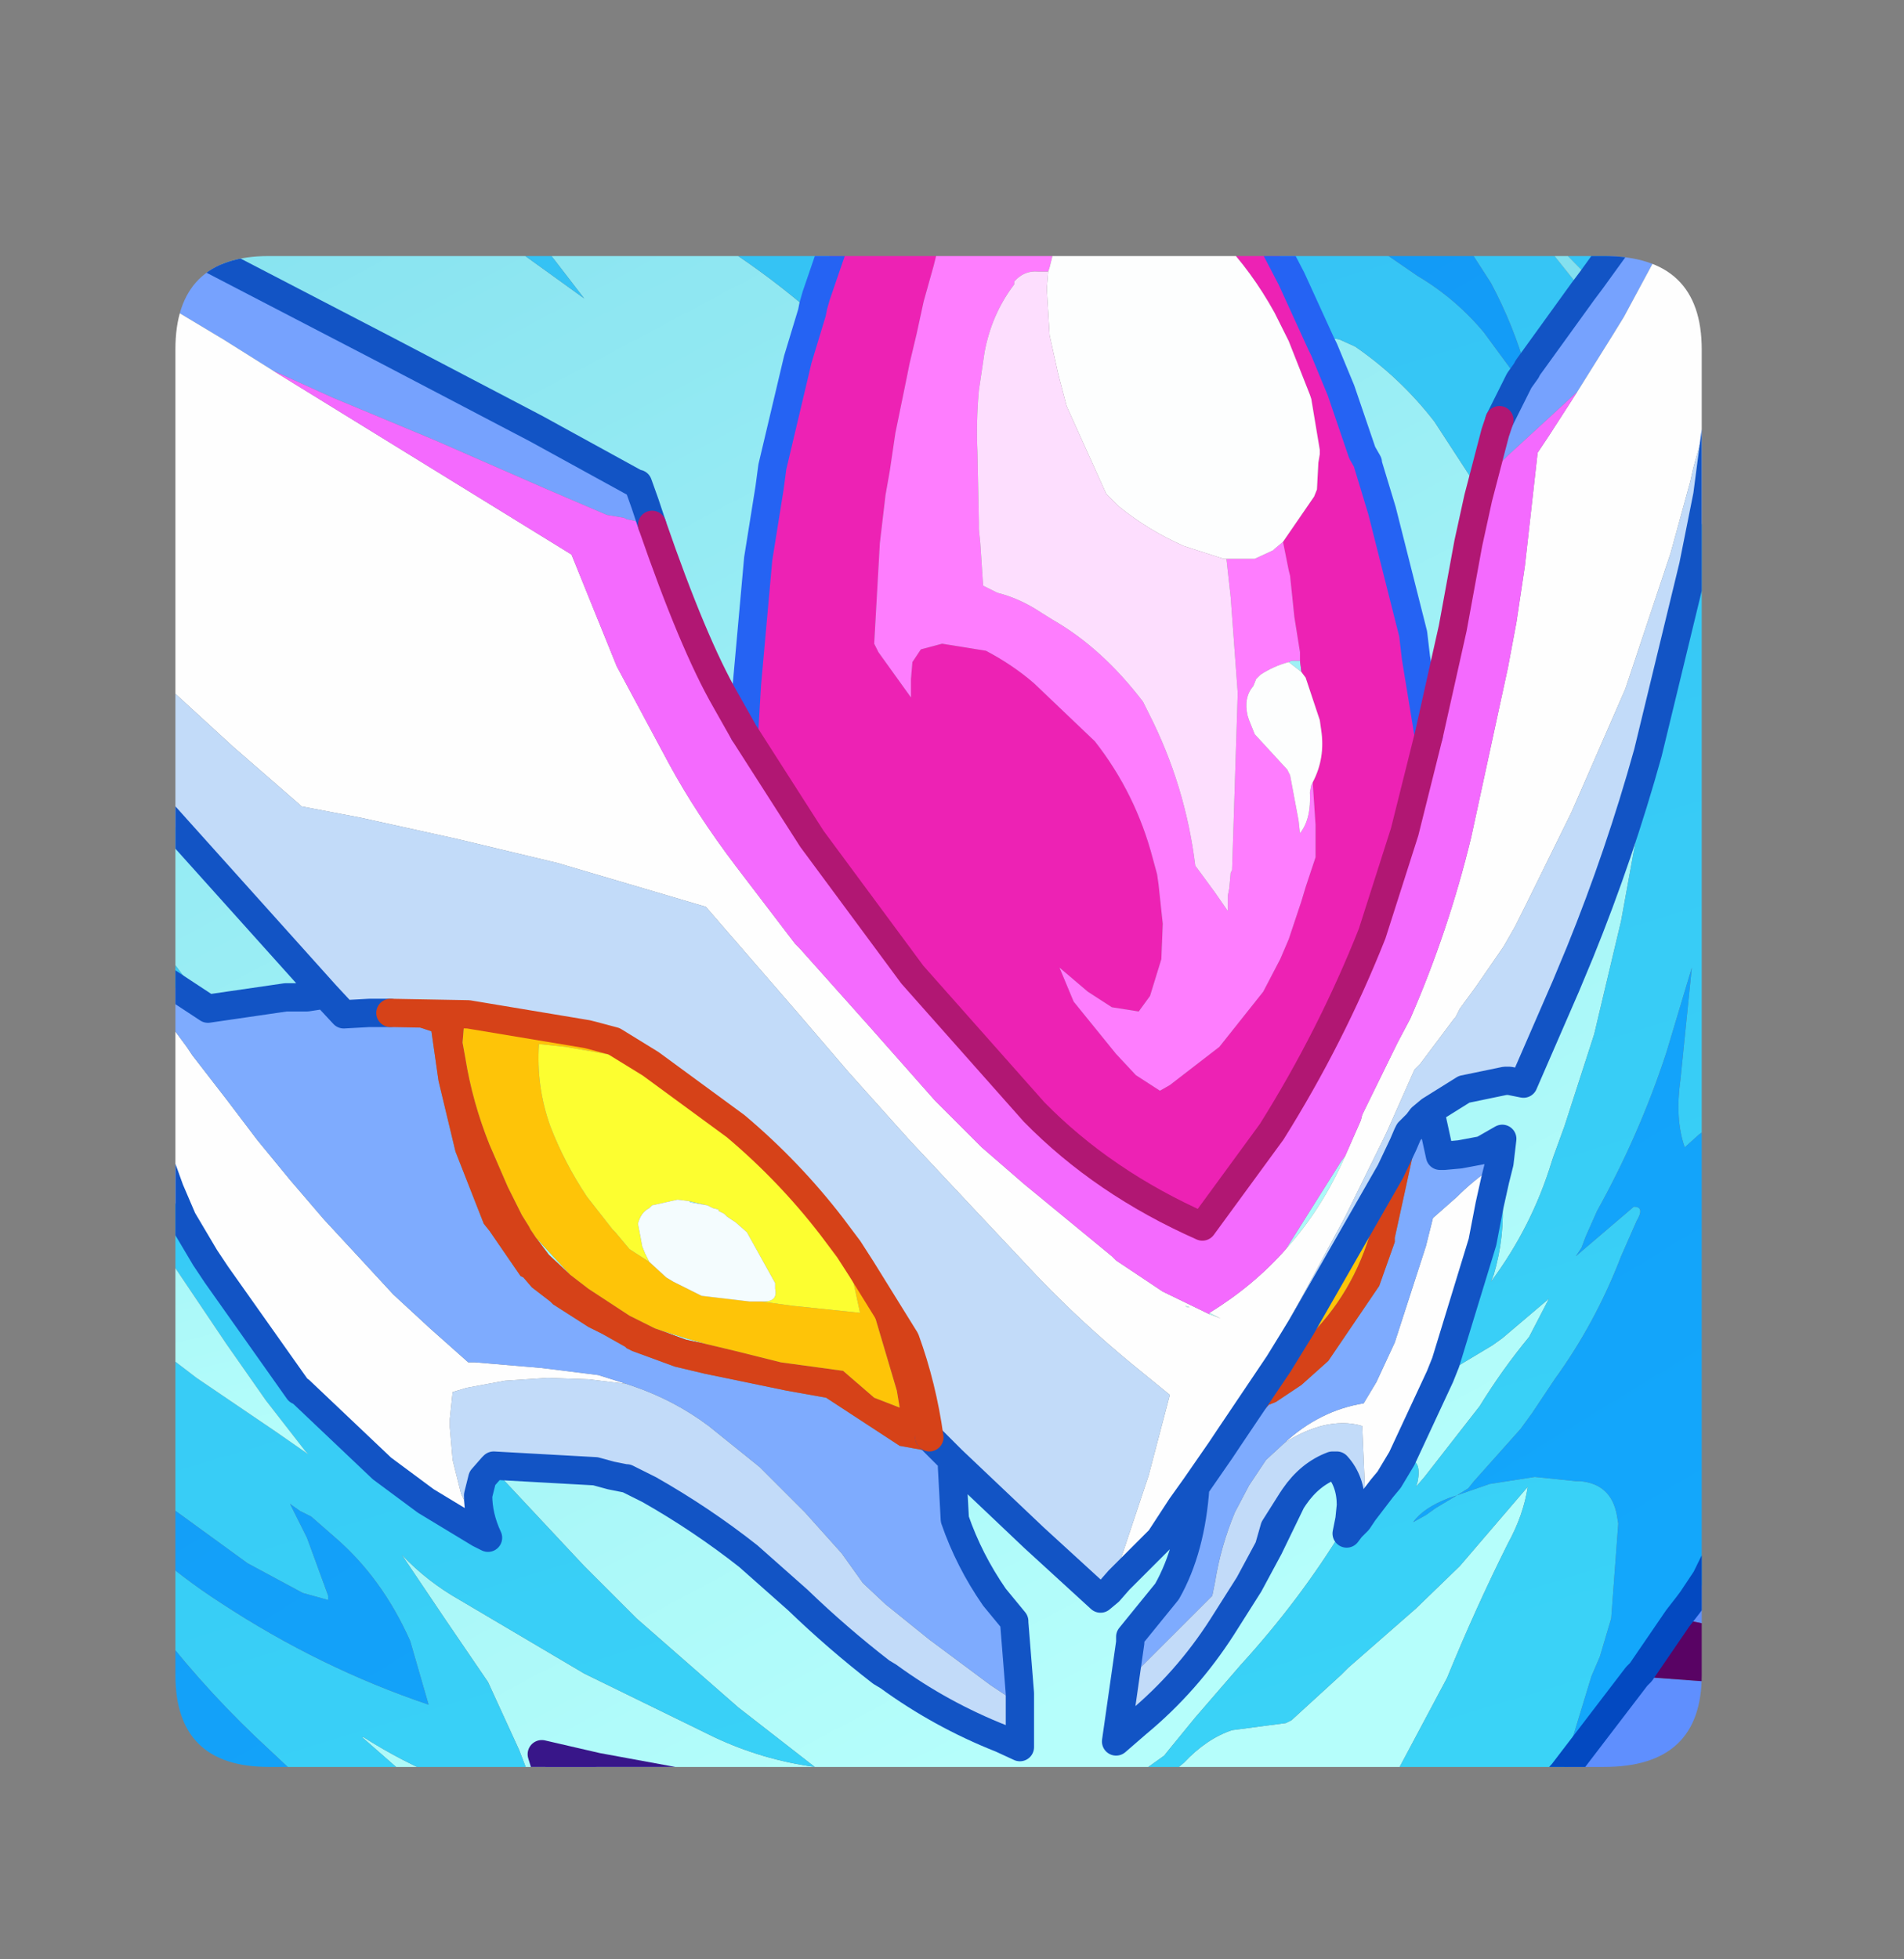 <?xml version="1.0" encoding="UTF-8" standalone="no"?>
<svg xmlns:ffdec="https://www.free-decompiler.com/flash" xmlns:xlink="http://www.w3.org/1999/xlink" ffdec:objectType="frame" height="69.25px" width="67.3px" xmlns="http://www.w3.org/2000/svg">
  <rect width="100%" height="100%" fill="#808080" stroke="none"/>
  <g transform="matrix(1.0, 0.0, 0.0, 1.0, 6.2, 9.05)">
    <clipPath id="clipPath0" transform="matrix(1.0, 0.0, 0.0, 1.0, 0.0, 0.0)">
      <path d="M50.5 0.0 Q53.95 0.0 53.95 3.3 L53.95 50.15 Q53.95 53.4 50.5 53.4 L3.3 53.4 Q0.0 53.4 0.0 50.15 L0.0 3.3 Q0.0 0.0 3.3 0.0 L50.5 0.0" fill="#000000" fill-rule="evenodd" stroke="none"/>
    </clipPath>
    <g clip-path="url(#clipPath0)">
      <use ffdec:characterId="2" height="69.25" transform="matrix(1.0, 0.0, 0.0, 1.0, -6.2, -9.05)" width="67.3" xlink:href="#shape1"/>
    </g>
    <use ffdec:characterId="3" height="53.4" transform="matrix(1.0, 0.0, 0.0, 1.0, 0.0, 0.0)" width="53.95" xlink:href="#shape2"/>
  </g>
  <defs>
    <g id="shape1" transform="matrix(1.0, 0.0, 0.0, 1.0, 6.2, 9.05)">
      <path d="M4.05 -8.55 L4.15 -8.55 4.55 -8.25 4.05 -8.55 M19.55 -8.55 L21.65 -8.55 22.0 -8.3 25.75 -5.65 25.2 -4.6 24.35 -2.85 23.5 -4.05 19.85 -8.25 19.55 -8.55 M17.35 59.7 L16.45 59.7 13.85 58.0 9.25 54.6 8.2 53.75 6.6 52.35 6.65 52.35 Q9.4 54.1 12.45 54.7 L13.1 54.75 12.4 53.45 12.15 52.8 11.05 50.4 9.55 48.2 8.0 45.9 Q8.9 46.85 10.05 47.5 L14.45 50.1 19.05 52.35 Q20.75 53.15 22.6 53.4 L19.9 51.3 16.3 48.15 14.45 46.3 11.55 43.2 11.2 42.8 11.25 42.75 14.85 42.95 15.4 43.1 15.9 43.2 15.95 43.2 16.75 43.6 Q18.6 44.65 20.25 45.95 L22.0 47.5 Q23.4 48.85 24.95 50.05 L25.2 50.2 Q27.05 51.55 29.2 52.4 L29.85 52.7 29.85 51.2 29.85 50.8 29.65 48.3 29.65 48.25 28.95 47.4 Q28.05 46.1 27.55 44.65 L27.45 42.8 27.45 42.55 30.35 45.3 32.7 47.45 33.0 47.2 33.35 46.8 34.0 46.15 34.8 45.35 35.55 44.2 36.05 43.5 Q35.9 45.7 35.05 47.2 L33.75 48.8 33.75 49.0 33.55 50.4 33.25 52.5 34.0 51.85 Q35.75 50.4 37.0 48.45 L37.95 46.95 38.65 45.65 39.45 44.0 38.65 45.65 38.85 44.95 39.45 44.0 39.55 43.85 Q40.1 43.05 40.9 42.75 L41.05 42.75 Q41.55 43.3 41.55 44.15 L41.5 44.65 41.3 44.95 Q39.75 47.5 37.65 49.8 L36.05 51.65 35.15 52.75 34.95 53.0 34.25 53.5 33.4 54.35 35.05 53.75 35.65 53.25 Q36.45 52.4 37.35 52.1 L39.25 51.85 39.45 51.75 41.2 50.15 41.45 49.9 43.85 47.8 45.4 46.3 47.8 43.5 Q47.65 44.5 47.1 45.5 45.95 47.8 44.95 50.25 L42.9 54.1 42.75 54.25 41.7 55.65 41.3 56.0 41.3 55.4 41.3 55.05 41.3 54.9 Q40.0 54.8 39.0 55.8 L37.35 57.45 36.25 57.2 30.3 56.2 26.95 55.6 23.6 55.0 17.35 53.85 14.9 53.4 12.95 52.95 13.15 53.6 13.3 54.05 13.4 54.65 13.5 54.85 16.2 58.35 17.35 59.7 M-5.7 16.65 L-5.7 13.85 5.3 26.1 4.65 26.2 3.9 26.2 1.15 26.6 -2.3 22.0 -3.4 20.45 -5.3 17.35 -5.7 16.65 M-5.7 -4.15 L-5.7 -8.55 0.6 -8.55 Q2.35 -6.9 4.6 -5.75 L6.25 -4.95 7.6 -4.25 Q8.05 -3.9 8.6 -3.85 L8.8 -3.75 9.15 -3.3 9.2 -3.1 9.35 -2.85 9.95 -2.05 11.05 -0.95 14.45 1.5 13.45 0.2 Q12.85 -0.55 12.4 -1.4 11.95 -2.3 11.75 -3.2 L12.3 -3.3 13.7 -3.1 16.15 -2.15 Q19.6 -0.5 22.5 2.0 L22.0 3.65 21.1 7.45 21.0 8.2 20.6 10.7 20.2 15.15 20.1 16.85 19.45 15.7 Q18.3 13.7 16.85 9.5 L16.6 8.75 16.35 8.05 16.3 8.05 12.75 6.1 7.5 3.35 1.05 0.0 -3.95 -2.4 -4.05 -2.55 -5.7 -4.15 M39.35 14.35 L39.45 14.3 39.75 14.3 39.8 14.7 39.35 14.35 M40.5 3.1 Q40.75 2.85 41.15 2.95 L41.7 3.2 Q43.3 4.3 44.5 5.85 L45.9 8.0 46.05 8.55 45.7 10.15 45.15 13.15 44.3 16.95 43.85 14.2 43.75 13.35 42.65 9.0 42.15 7.35 42.15 7.3 41.95 6.95 41.2 4.75 40.6 3.3 40.5 3.1 M41.35 31.8 Q40.55 33.65 39.25 35.1 L41.2 32.0 41.35 31.8 M36.55 37.35 L36.95 37.55 36.55 37.4 36.55 37.35 M49.15 25.8 L49.5 25.25 49.95 24.35 50.75 22.2 51.25 20.5 51.35 20.25 51.4 19.95 51.4 19.8 Q51.7 20.0 51.6 20.55 L51.6 20.75 51.1 23.5 50.85 24.55 50.15 27.5 49.1 30.75 48.7 31.85 48.65 32.0 Q47.95 34.3 46.5 36.25 L46.6 36.0 Q47.0 34.65 46.9 33.25 L46.45 33.55 46.65 32.65 46.8 32.05 46.9 31.2 46.2 31.6 45.4 31.75 44.85 31.8 44.7 31.8 44.35 30.2 45.55 29.45 47.0 29.15 46.95 29.25 46.9 29.55 47.15 29.15 47.65 29.25 49.15 25.8 M44.7 39.6 L45.3 39.25 46.55 38.5 46.9 38.25 48.55 36.85 47.85 38.2 Q46.9 39.35 46.1 40.65 L44.15 43.15 43.85 43.5 43.9 43.35 Q44.1 42.45 43.4 42.5 L43.35 42.5 44.7 39.6 M12.75 34.7 L13.95 36.0 13.2 35.3 12.75 34.7 M16.95 37.9 L17.25 38.0 18.05 38.25 18.75 38.45 18.05 38.3 16.95 37.9 M18.15 33.4 L18.8 33.55 18.2 33.45 18.15 33.4 M35.75 37.15 L35.7 37.1 35.85 37.15 35.75 37.15 M23.45 57.8 L22.45 57.4 20.5 56.65 20.0 56.5 20.4 56.6 Q22.0 57.05 23.45 57.8" fill="url(#gradient0)" fill-rule="evenodd" stroke="none"/>
      <path d="M4.05 -8.55 L4.55 -8.25 4.15 -8.55 15.6 -8.55 15.7 -8.5 Q16.55 -8.15 16.65 -7.3 L16.55 -7.0 16.5 -6.5 16.65 -6.0 16.7 -5.7 16.95 -5.5 Q18.1 -4.7 19.7 -4.9 L20.0 -5.1 20.1 -5.85 Q20.0 -6.7 19.4 -7.35 L18.4 -8.25 17.9 -8.55 19.55 -8.55 19.85 -8.25 23.5 -4.05 24.35 -2.85 23.25 -0.35 22.65 1.4 22.55 1.75 22.5 2.0 Q19.6 -0.5 16.15 -2.15 L13.7 -3.1 12.3 -3.3 11.75 -3.2 Q11.95 -2.3 12.4 -1.4 12.85 -0.55 13.45 0.2 L14.45 1.5 11.05 -0.95 9.95 -2.05 9.35 -2.85 9.2 -3.1 9.15 -3.3 8.8 -3.75 8.6 -3.85 Q8.05 -3.9 7.6 -4.25 L6.25 -4.95 4.6 -5.75 Q2.35 -6.9 0.6 -8.55 L4.05 -8.55 M21.65 -8.55 L26.7 -8.55 27.15 -8.1 25.75 -5.65 22.0 -8.3 21.65 -8.55 M37.35 -8.55 L41.3 -8.55 Q42.65 -8.0 43.9 -7.0 L45.3 -5.85 46.3 -5.05 46.85 -4.55 46.75 -5.35 Q46.75 -5.65 47.05 -5.65 L49.0 -5.0 49.05 -4.95 49.3 -4.7 51.85 -1.6 51.75 -1.5 50.05 0.85 47.8 -1.45 46.55 -2.55 48.75 0.0 49.75 1.25 47.8 3.95 47.75 4.05 Q47.3 2.45 46.5 0.95 L45.5 -0.6 44.0 -2.6 42.8 -3.95 41.95 -4.9 Q40.75 -6.15 39.05 -6.15 39.0 -5.4 39.45 -4.85 L40.05 -4.1 41.0 -3.1 Q39.15 -3.95 38.05 -5.8 L37.4 -7.3 37.25 -7.75 37.35 -8.55 M16.45 59.7 L11.5 59.7 Q8.95 58.05 6.8 56.05 L2.85 52.35 Q0.75 50.35 -1.0 48.0 L-2.05 46.5 -2.9 44.6 -3.5 42.85 -3.25 43.2 Q-1.2 45.8 1.6 47.6 5.1 49.9 8.95 51.2 L8.3 48.95 Q7.3 46.7 5.6 45.25 L4.8 44.55 4.4 44.35 4.05 44.1 4.65 45.3 5.4 47.35 5.4 47.5 4.5 47.25 2.55 46.2 -5.7 40.2 -5.7 34.6 -5.0 35.15 -0.95 38.35 0.75 39.65 3.55 41.55 4.7 42.35 4.6 42.25 3.2 40.45 1.8 38.45 -1.9 32.95 -3.85 30.1 -3.1 30.4 Q-2.4 30.75 -1.8 30.4 L-1.6 30.2 -1.5 29.4 -0.2 33.0 0.25 34.05 1.05 35.4 1.45 36.0 4.35 40.1 4.4 40.1 7.3 42.85 8.85 44.0 10.75 45.15 11.05 45.3 Q10.7 44.55 10.7 43.8 L10.85 43.2 11.2 42.8 11.55 43.2 14.45 46.3 16.3 48.15 19.9 51.3 22.6 53.4 Q20.75 53.15 19.05 52.35 L14.45 50.1 10.05 47.5 Q8.9 46.85 8.0 45.9 L9.55 48.2 11.05 50.4 12.15 52.8 12.4 53.45 13.1 54.75 12.45 54.7 Q9.4 54.1 6.65 52.35 L6.6 52.35 8.2 53.75 9.25 54.6 13.85 58.0 16.45 59.7 M-5.7 23.3 L-5.7 16.65 -5.3 17.35 -3.4 20.45 -2.3 22.0 1.15 26.6 -0.75 25.35 -2.5 23.8 -3.1 23.05 -3.3 22.8 -2.6 25.6 -2.05 27.55 -3.2 26.05 -5.7 23.3 M-5.7 -3.25 L-5.7 -4.15 -4.05 -2.55 -3.95 -2.4 -5.7 -3.25 M38.2 -1.6 L39.7 -1.35 40.35 -1.15 42.3 -0.4 43.9 0.7 Q45.25 1.5 46.25 2.7 L47.5 4.4 46.8 5.8 46.65 6.25 46.05 8.55 45.9 8.0 44.5 5.85 Q43.3 4.3 41.7 3.2 L41.15 2.95 Q40.75 2.85 40.5 3.1 L39.45 0.8 38.2 -1.6 M54.75 3.3 L56.4 6.95 57.3 9.3 57.5 10.0 57.65 10.55 57.95 11.75 57.5 10.85 55.7 7.9 54.45 6.15 54.6 4.75 54.75 3.3 M54.15 8.45 L54.2 8.55 54.35 8.8 54.6 9.4 54.85 10.45 54.95 10.8 Q56.4 15.85 56.25 21.25 L56.25 21.7 56.1 23.5 56.1 23.95 56.2 24.3 Q56.5 22.95 57.2 21.7 L57.35 21.4 57.8 20.55 57.95 19.95 58.0 19.7 58.0 21.4 58.0 21.5 58.35 26.3 58.45 27.15 58.65 29.55 Q58.65 30.3 59.05 30.85 L59.3 31.15 59.4 31.2 59.3 31.95 59.3 32.0 58.7 33.2 58.3 33.9 57.2 35.2 56.9 35.6 56.8 35.8 56.05 35.8 Q55.8 35.7 55.8 35.2 L55.8 34.7 55.8 31.2 55.85 28.95 56.05 28.3 Q55.9 28.1 55.8 28.75 L55.6 29.25 54.2 30.8 53.85 31.05 53.35 31.5 Q53.0 30.5 53.2 29.1 L53.6 25.15 52.7 28.15 Q51.75 31.05 50.25 33.75 L49.85 34.65 49.7 35.05 49.5 35.35 51.55 33.6 Q51.95 33.6 51.65 34.1 L51.1 35.35 Q50.2 37.7 48.75 39.7 L47.95 40.9 47.55 41.45 45.9 43.3 45.7 43.55 45.3 43.8 45.0 43.9 Q44.1 44.25 43.75 44.75 L44.2 44.5 44.55 44.25 45.3 43.8 46.45 43.4 48.05 43.15 49.5 43.3 49.65 43.3 Q50.75 43.4 50.95 44.5 L51.0 44.8 50.75 48.15 50.35 49.5 50.05 50.2 49.15 53.15 49.05 53.6 47.85 54.95 45.4 57.6 44.3 58.65 40.85 58.1 37.35 57.45 39.0 55.8 Q40.0 54.8 41.3 54.9 L41.3 55.05 41.3 55.4 41.3 56.0 41.7 55.65 42.75 54.25 42.9 54.1 44.95 50.25 Q45.95 47.8 47.1 45.5 47.65 44.5 47.8 43.5 L45.4 46.3 43.85 47.8 41.45 49.9 41.2 50.15 39.45 51.75 39.25 51.85 37.35 52.1 Q36.45 52.4 35.65 53.25 L35.05 53.75 33.4 54.35 34.25 53.5 34.95 53.0 35.15 52.75 36.05 51.65 37.65 49.8 Q39.75 47.5 41.3 44.95 L41.5 44.65 41.4 45.15 41.55 44.95 41.8 44.7 42.0 44.4 42.65 43.55 42.9 43.25 43.35 42.5 43.4 42.5 Q44.1 42.45 43.9 43.35 L43.85 43.5 44.15 43.15 46.1 40.65 Q46.9 39.35 47.85 38.2 L48.55 36.85 46.9 38.25 46.55 38.5 45.3 39.25 44.7 39.6 44.9 39.1 46.2 34.85 46.45 33.55 46.9 33.25 Q47.0 34.65 46.6 36.0 L46.5 36.25 Q47.95 34.3 48.65 32.0 L48.7 31.85 49.1 30.75 50.15 27.5 50.85 24.55 51.1 23.5 51.6 20.75 51.6 20.55 Q51.7 20.0 51.4 19.8 L51.4 19.95 51.35 20.25 51.25 20.5 50.75 22.2 49.95 24.35 49.5 25.25 49.15 25.8 49.65 24.6 Q51.05 21.15 52.05 17.55 L53.65 10.95 54.15 8.45 M47.0 29.15 L47.15 29.15 46.9 29.55 46.95 29.25 47.0 29.15" fill="url(#gradient1)" fill-rule="evenodd" stroke="none"/>
      <path d="M15.6 -8.55 L17.9 -8.55 18.4 -8.25 19.4 -7.35 Q20.0 -6.7 20.1 -5.85 L20.0 -5.1 19.7 -4.9 Q18.1 -4.7 16.95 -5.5 L16.7 -5.7 16.65 -6.0 16.5 -6.5 16.55 -7.0 16.65 -7.3 Q16.55 -8.15 15.7 -8.5 L15.6 -8.55 M26.7 -8.55 L27.4 -8.55 27.15 -8.1 26.7 -8.55 M33.85 -8.55 L37.35 -8.55 37.25 -7.75 37.4 -7.3 38.05 -5.8 Q39.15 -3.95 41.0 -3.1 L40.05 -4.1 39.45 -4.85 Q39.0 -5.4 39.05 -6.15 40.75 -6.15 41.95 -4.9 L42.8 -3.95 44.0 -2.6 45.5 -0.6 46.5 0.95 Q47.3 2.45 47.75 4.05 L47.5 4.4 46.25 2.7 Q45.25 1.5 43.9 0.7 L42.3 -0.4 40.35 -1.15 39.7 -1.35 38.2 -1.6 35.85 -5.6 33.85 -8.55 M41.3 -8.55 L45.6 -8.55 45.95 -8.2 47.4 -6.7 48.4 -5.65 49.0 -5.0 47.05 -5.65 Q46.75 -5.65 46.75 -5.35 L46.85 -4.55 46.3 -5.05 45.3 -5.85 43.9 -7.0 Q42.65 -8.0 41.3 -8.55 M11.5 59.7 L6.7 59.7 3.4 57.25 3.35 57.25 0.05 54.5 -4.6 50.6 -5.7 49.5 -5.7 40.2 2.55 46.2 4.5 47.25 5.4 47.5 5.4 47.35 4.65 45.3 4.05 44.1 4.4 44.35 4.8 44.55 5.6 45.25 Q7.3 46.7 8.3 48.95 L8.95 51.2 Q5.1 49.9 1.6 47.6 -1.2 45.8 -3.25 43.2 L-3.5 42.85 -2.9 44.6 -2.05 46.5 -1.0 48.0 Q0.75 50.35 2.85 52.35 L6.8 56.05 Q8.95 58.05 11.5 59.7 M49.05 53.6 L49.15 53.15 50.05 50.2 50.35 49.5 50.75 48.15 51.0 44.8 50.95 44.5 Q50.75 43.4 49.65 43.3 L49.5 43.3 48.05 43.15 46.45 43.4 45.3 43.8 44.55 44.25 44.2 44.5 43.75 44.75 Q44.1 44.25 45.0 43.9 L45.3 43.8 45.7 43.55 45.9 43.3 47.55 41.45 47.95 40.9 48.75 39.7 Q50.2 37.7 51.1 35.35 L51.65 34.1 Q51.95 33.6 51.55 33.6 L49.5 35.35 49.7 35.05 49.85 34.65 50.25 33.75 Q51.75 31.05 52.7 28.15 L53.6 25.15 53.2 29.1 Q53.0 30.5 53.35 31.5 L53.85 31.05 54.2 30.8 55.6 29.25 55.8 28.75 Q55.9 28.1 56.05 28.3 L55.85 28.95 55.8 31.2 55.8 34.7 55.8 35.2 Q55.8 35.7 56.05 35.8 L56.8 35.8 56.9 35.6 57.2 35.2 58.3 33.9 58.7 33.2 59.3 32.0 58.6 35.3 58.3 36.45 57.6 38.65 56.9 40.5 55.4 44.1 54.1 46.75 53.6 47.5 53.45 47.7 53.1 48.15 51.8 50.05 51.65 50.2 49.05 53.6" fill="url(#gradient2)" fill-rule="evenodd" stroke="none"/>
      <path d="M27.4 -8.55 L33.85 -8.55 35.85 -5.6 38.2 -1.6 39.45 0.8 40.5 3.1 40.6 3.3 41.2 4.75 41.95 6.95 42.15 7.3 42.15 7.35 42.65 9.0 43.75 13.35 43.85 14.2 44.3 16.95 43.45 20.35 42.3 23.95 Q40.85 27.6 38.75 30.95 L36.3 34.3 Q32.8 32.75 30.35 30.25 L26.05 25.4 22.5 20.6 20.1 16.85 20.2 15.15 20.6 10.7 21.0 8.2 21.1 7.45 22.0 3.65 22.5 2.0 22.55 1.75 22.65 1.4 23.25 -0.35 24.35 -2.85 25.2 -4.6 25.75 -5.65 27.15 -8.1 27.4 -8.55 M35.6 -1.65 L35.6 -1.7 34.25 -4.05 31.5 -8.0 30.4 -8.45 28.95 -6.1 28.85 -5.85 28.0 -3.6 26.95 -0.25 26.8 0.35 26.45 1.6 26.2 2.75 25.95 3.8 25.85 4.3 25.45 6.25 25.25 7.6 25.1 8.45 24.9 10.15 24.7 13.7 24.85 14.0 26.0 15.6 26.0 14.95 26.05 14.35 26.35 13.9 27.1 13.7 28.65 13.95 Q29.6 14.45 30.35 15.1 L32.5 17.15 Q33.95 19.0 34.55 21.3 L34.7 21.85 34.75 22.2 34.9 23.6 34.85 24.85 34.45 26.15 34.05 26.7 33.1 26.55 32.25 26.0 31.25 25.15 31.75 26.35 33.25 28.2 33.95 28.95 34.8 29.5 35.15 29.3 36.9 27.95 38.45 26.0 39.05 24.85 39.35 24.15 39.75 22.95 39.8 22.8 39.95 22.3 40.3 21.25 40.3 20.1 40.2 18.6 Q40.65 17.75 40.5 16.75 L40.45 16.4 39.95 14.9 39.8 14.7 39.75 14.3 39.75 14.0 39.55 12.75 39.4 11.3 39.35 11.1 39.15 10.1 40.25 8.5 40.35 8.25 40.4 7.3 40.45 7.0 40.45 6.85 40.15 5.05 40.1 4.9 39.35 3.0 38.85 2.0 Q38.05 0.55 36.95 -0.6 L36.1 -1.4 35.8 -1.6 35.6 -1.65" fill="#ee22b5" fill-rule="evenodd" stroke="none"/>
      <path d="M40.2 18.6 L40.3 20.1 40.3 21.25 39.95 22.3 39.8 22.8 39.75 22.95 39.35 24.15 39.05 24.85 38.45 26.0 36.9 27.95 35.15 29.3 34.8 29.5 33.95 28.95 33.25 28.2 31.75 26.35 31.25 25.15 32.25 26.0 33.1 26.55 34.05 26.7 34.45 26.15 34.85 24.85 34.9 23.6 34.75 22.2 34.7 21.85 34.55 21.3 Q33.95 19.0 32.5 17.15 L30.35 15.1 Q29.6 14.45 28.65 13.95 L27.1 13.7 26.35 13.9 26.05 14.35 26.0 14.95 26.0 15.6 24.85 14.0 24.7 13.7 24.9 10.15 25.1 8.45 25.25 7.6 25.45 6.25 25.85 4.3 25.95 3.8 26.2 2.75 26.45 1.6 26.8 0.35 26.95 -0.25 28.0 -3.6 28.85 -5.85 28.95 -6.1 30.4 -8.45 31.5 -8.0 34.25 -4.05 35.6 -1.7 35.6 -1.65 33.05 -2.2 31.95 -1.95 31.9 -1.95 31.8 -1.75 31.7 -1.6 31.2 -0.85 31.15 -0.6 30.9 0.4 30.85 0.55 30.5 0.55 Q30.0 0.5 29.65 0.9 L29.65 1.0 Q28.85 2.05 28.6 3.4 L28.4 4.75 Q28.3 5.85 28.35 6.95 L28.4 9.4 28.4 9.65 28.45 10.15 28.55 11.65 28.65 11.7 29.05 11.9 Q29.85 12.1 30.6 12.6 L31.0 12.85 Q32.75 13.85 34.2 15.75 L34.4 16.15 Q35.7 18.7 36.05 21.55 L36.2 21.75 36.75 22.5 37.2 23.15 37.2 22.6 37.25 22.35 37.3 21.8 37.35 21.7 37.55 15.45 37.3 12.05 37.15 10.7 38.15 10.7 38.8 10.4 38.85 10.35 39.15 10.1 39.35 11.1 39.4 11.3 39.55 12.75 39.75 14.0 39.75 14.3 39.45 14.3 39.35 14.35 Q38.8 14.5 38.35 14.8 L38.2 14.95 38.1 15.2 Q37.75 15.6 37.9 16.25 L37.95 16.4 38.15 16.9 39.3 18.15 39.4 18.35 39.7 19.95 39.75 20.4 Q40.15 19.9 40.1 18.95 L40.15 18.7 40.2 18.6" fill="#ff7dff" fill-rule="evenodd" stroke="none"/>
      <path d="M40.2 18.6 L40.15 18.7 40.1 18.95 Q40.15 19.9 39.75 20.4 L39.7 19.95 39.4 18.35 39.3 18.15 38.15 16.9 37.95 16.4 37.9 16.25 Q37.75 15.6 38.1 15.2 L38.2 14.95 38.35 14.8 Q38.8 14.5 39.35 14.35 L39.8 14.7 39.95 14.9 40.45 16.4 40.5 16.75 Q40.65 17.75 40.2 18.6 M39.15 10.1 L38.85 10.35 38.8 10.4 38.15 10.7 37.15 10.7 37.05 10.7 35.65 10.25 Q34.4 9.7 33.35 8.85 L32.9 8.4 31.5 5.3 31.2 4.15 30.9 2.8 30.8 1.15 30.85 0.55 30.9 0.4 31.15 -0.6 31.2 -0.85 31.7 -1.6 31.8 -1.75 31.9 -1.95 31.95 -1.95 33.05 -2.2 35.6 -1.65 35.8 -1.6 36.1 -1.4 36.95 -0.6 Q38.05 0.55 38.85 2.0 L39.35 3.0 40.1 4.9 40.15 5.05 40.45 6.85 40.45 7.0 40.4 7.3 40.35 8.25 40.25 8.5 39.15 10.1" fill="#feffff" fill-rule="evenodd" stroke="none"/>
      <path d="M45.6 -8.55 L48.2 -8.55 48.05 -8.05 47.4 -6.7 45.95 -8.2 45.6 -8.55 M49.55 -8.55 L50.8 -8.55 52.05 -6.75 52.6 -6.05 53.75 -4.3 51.85 -1.6 49.3 -4.7 49.05 -4.95 49.0 -5.0 48.4 -5.65 48.55 -6.05 49.0 -7.1 49.0 -7.15 49.05 -7.25 49.55 -8.55 M60.6 2.05 L60.6 9.25 59.8 10.55 58.3 12.4 58.15 12.5 57.95 11.75 57.65 10.55 57.5 10.0 57.3 9.3 56.4 6.95 54.75 3.3 Q54.9 1.65 55.2 0.0 L55.25 -0.6 55.35 -1.75 56.1 -0.4 58.0 2.8 58.6 3.95 59.15 5.05 59.25 5.0 59.3 4.95 60.15 3.35 60.6 2.05 M60.6 11.7 L60.6 25.2 59.85 25.25 59.85 24.6 59.65 21.4 59.6 20.9 59.25 18.15 59.1 17.2 58.4 13.6 58.75 13.35 59.45 12.75 59.7 12.5 60.1 12.2 60.6 11.7 M60.6 26.65 L60.6 46.1 60.45 46.4 60.55 46.4 60.6 46.4 60.6 48.3 59.95 48.6 59.25 48.95 59.05 48.95 58.05 48.9 54.35 48.4 53.1 48.15 53.45 47.7 53.6 47.7 53.6 47.5 54.1 46.75 55.4 44.1 56.9 40.5 57.6 38.65 58.3 36.45 58.6 35.3 59.3 32.0 59.3 31.95 59.4 31.2 59.7 28.25 59.8 26.7 60.3 26.65 60.6 26.65 M60.6 52.15 L60.6 53.6 59.15 56.3 59.1 56.4 57.2 59.7 52.75 59.7 52.9 58.65 53.45 54.45 52.95 55.05 53.5 54.25 53.55 53.45 49.25 56.4 46.55 57.9 45.05 58.7 44.3 58.65 45.4 57.6 47.85 54.95 49.05 53.6 51.65 50.2 57.1 50.6 57.9 50.55 57.95 50.55 58.5 50.5 58.2 51.0 55.5 55.5 55.0 56.2 55.75 55.8 Q58.15 54.5 60.1 52.6 L60.6 52.15 M53.45 54.45 L53.5 54.25 53.45 54.45" fill="#5f90ff" fill-rule="evenodd" stroke="none"/>
      <path d="M48.2 -8.55 L49.55 -8.55 49.05 -7.25 49.0 -7.15 49.0 -7.1 48.55 -6.05 48.4 -5.65 47.4 -6.7 48.05 -8.05 48.2 -8.55 M60.6 9.25 L60.6 11.7 60.1 12.2 59.7 12.5 59.45 12.75 58.75 13.35 58.4 13.6 58.4 13.55 58.15 12.5 58.3 12.4 59.8 10.55 60.6 9.25 M60.6 25.2 L60.6 26.65 60.3 26.65 59.8 26.7 59.8 26.45 59.85 25.25 60.6 25.2 M60.6 48.9 L60.6 50.25 58.5 50.5 57.95 50.55 57.9 50.55 57.1 50.6 51.65 50.2 51.8 50.05 53.1 48.15 54.35 48.4 58.05 48.9 59.05 48.95 59.25 48.95 59.3 48.95 60.6 48.9" fill="#590364" fill-rule="evenodd" stroke="none"/>
      <path d="M49.75 1.25 L48.75 0.0 46.55 -2.55 47.8 -1.45 50.05 0.85 49.75 1.25 M57.95 11.75 L58.15 12.5 58.4 13.55 58.4 13.6 59.1 17.2 59.25 18.15 59.6 20.9 59.65 21.4 59.85 24.6 59.85 25.25 59.8 26.45 59.8 26.7 59.7 28.25 59.4 31.2 59.3 31.15 59.05 30.85 Q58.65 30.3 58.65 29.55 L58.45 27.15 58.35 26.3 58.0 21.5 58.0 21.4 58.0 19.7 57.95 19.95 57.8 20.55 57.35 21.4 57.2 21.7 Q56.5 22.95 56.2 24.3 L56.1 23.95 56.1 23.5 56.25 21.7 56.25 21.25 Q56.4 15.85 54.95 10.8 L54.85 10.45 54.6 9.4 54.35 8.8 54.2 8.55 54.15 8.45 54.45 6.15 55.7 7.9 57.5 10.85 57.95 11.75" fill="url(#gradient3)" fill-rule="evenodd" stroke="none"/>
      <path d="M59.6 -8.55 L60.6 -8.55 60.6 -5.1 60.05 -7.25 59.7 -8.45 59.6 -8.55 M60.6 48.3 L60.6 48.9 59.3 48.95 59.25 48.95 59.95 48.6 60.6 48.3 M60.6 53.6 L60.6 55.55 59.1 56.4 59.15 56.3 60.6 53.6 M53.6 47.5 L53.6 47.7 53.45 47.7 53.6 47.5" fill="#f943e1" fill-rule="evenodd" stroke="none"/>
      <path d="M50.8 -8.55 L59.6 -8.55 59.7 -8.45 60.05 -7.25 60.6 -5.1 60.6 2.05 60.15 3.35 59.3 4.95 59.25 5.0 59.15 5.05 58.6 3.95 58.0 2.8 56.1 -0.4 55.35 -1.75 55.45 -5.45 55.45 -6.0 55.45 -6.7 54.25 -5.05 53.75 -4.3 52.6 -6.05 52.05 -6.75 50.8 -8.55 M60.6 46.1 L60.6 46.4 60.55 46.4 60.45 46.4 60.6 46.1 M60.6 50.25 L60.6 52.15 60.1 52.6 Q58.15 54.5 55.75 55.8 L55.0 56.2 55.5 55.5 58.2 51.0 58.5 50.5 60.6 50.25 M60.6 55.55 L60.6 55.8 60.35 56.1 58.5 58.45 57.45 59.7 57.2 59.7 59.1 56.4 60.6 55.55" fill="#aa17b0" fill-rule="evenodd" stroke="none"/>
      <path d="M-5.7 -1.45 L-5.7 -3.25 -3.95 -2.4 1.05 0.0 7.5 3.35 12.75 6.1 16.3 8.05 16.35 8.05 16.6 8.75 16.85 9.5 15.95 9.3 15.85 9.25 15.25 9.15 13.15 8.25 9.15 6.5 5.55 5.0 3.45 4.05 1.7 2.95 -1.8 0.85 -2.1 0.7 -5.45 -1.3 -5.7 -1.45 M47.75 4.05 L47.8 3.95 49.75 1.25 50.05 0.85 51.75 -1.5 51.85 -1.6 53.75 -4.3 54.25 -5.05 55.45 -6.7 55.45 -6.0 54.25 -3.65 54.25 -3.55 52.65 -0.5 52.6 -0.45 51.2 2.15 50.8 2.8 49.55 4.8 47.1 7.05 47.0 7.15 46.9 7.25 46.85 6.65 46.8 5.8 47.5 4.4 47.75 4.05" fill="#76a3ff" fill-rule="evenodd" stroke="none"/>
      <path d="M50.7 59.7 L49.3 59.7 49.5 59.45 51.65 56.8 52.95 55.05 50.95 59.15 50.7 59.7 M-5.7 9.95 L-5.7 -1.45 -5.45 -1.3 -2.1 0.7 -1.8 0.85 1.7 2.95 3.45 4.05 14.0 10.55 15.6 14.5 17.45 17.95 Q18.4 19.7 19.8 21.55 L21.9 24.3 22.05 24.45 24.55 27.25 26.85 29.85 28.5 31.5 30.0 32.8 33.1 35.35 33.25 35.5 34.9 36.6 36.55 37.4 36.95 37.55 36.55 37.35 Q38.1 36.4 39.25 35.1 40.55 33.65 41.35 31.8 L41.9 30.55 41.95 30.35 43.2 27.8 43.65 26.95 Q45.0 23.85 45.8 20.55 L47.1 14.55 47.4 12.95 47.7 10.95 48.15 6.95 48.55 6.35 49.55 4.8 50.8 2.8 51.2 2.15 52.6 -0.45 52.65 -0.5 54.25 -3.55 54.25 -3.65 55.45 -6.0 55.45 -5.45 55.35 -1.75 55.25 -0.6 55.15 0.15 54.7 2.65 54.65 3.05 54.2 5.35 54.15 5.7 53.65 7.5 53.55 7.95 52.85 10.5 52.05 12.9 51.25 15.3 49.35 19.65 47.75 22.9 47.6 23.2 47.35 23.7 46.95 24.4 45.95 25.85 45.4 26.6 45.25 26.9 45.2 26.95 44.0 28.55 43.8 28.75 43.4 29.65 42.8 31.0 41.35 33.95 39.65 37.1 38.2 39.65 37.2 41.2 36.6 42.2 36.05 43.05 35.1 44.55 34.0 46.15 33.35 46.8 33.0 47.2 33.5 45.8 34.4 43.1 35.15 40.25 33.8 39.15 Q32.1 37.75 30.55 36.15 L28.2 33.65 25.95 31.25 23.8 28.85 22.0 26.75 18.75 23.0 16.55 22.35 13.5 21.45 9.95 20.6 6.55 19.85 4.45 19.45 4.35 19.35 2.05 17.35 -0.35 15.15 -2.85 12.75 -5.4 10.25 -5.7 9.95 M46.45 33.55 L46.2 34.85 44.9 39.1 44.7 39.6 43.35 42.5 42.9 43.25 42.65 43.55 42.0 44.4 42.05 43.65 41.95 41.35 Q41.3 41.15 40.5 41.35 39.8 41.55 39.2 41.95 40.45 40.8 42.0 40.55 L42.45 39.8 43.1 38.4 44.2 35.0 44.45 34.0 45.3 33.25 Q45.85 32.7 46.5 32.25 L46.8 32.05 46.65 32.65 46.45 33.55 M-2.5 23.8 L-2.15 24.4 -0.45 26.8 0.4 27.95 0.6 28.25 1.8 29.8 2.9 31.25 4.05 32.65 5.25 34.05 6.5 35.4 7.7 36.7 9.0 37.9 10.35 39.1 10.6 39.1 12.95 39.3 14.95 39.55 15.9 39.85 15.85 39.85 14.6 39.7 13.15 39.65 11.65 39.75 10.3 40.0 9.8 40.15 9.7 41.1 9.7 41.4 9.8 42.55 10.1 43.75 10.7 45.0 10.75 45.15 8.85 44.0 7.3 42.85 4.4 40.1 4.35 40.1 1.45 36.0 1.05 35.4 0.25 34.05 -0.2 33.0 -1.5 29.4 -2.05 27.55 -2.6 25.6 -3.3 22.8 -3.1 23.05 -2.5 23.8 M35.75 37.15 L35.85 37.15 35.7 37.1 35.75 37.15" fill="#ffffff" fill-rule="evenodd" stroke="none"/>
      <path d="M-5.7 13.85 L-5.7 9.95 -5.4 10.25 -2.85 12.75 -0.35 15.15 2.05 17.35 4.35 19.35 4.45 19.45 6.55 19.85 9.95 20.6 13.5 21.45 16.55 22.35 18.75 23.0 22.0 26.75 23.8 28.85 25.95 31.25 28.2 33.65 30.55 36.15 Q32.1 37.75 33.8 39.15 L35.15 40.25 34.4 43.1 33.5 45.8 33.0 47.2 32.7 47.45 30.35 45.3 27.45 42.55 26.85 41.95 26.65 41.75 Q26.4 39.95 25.8 38.3 L24.25 35.8 23.8 35.1 23.2 34.3 Q21.7 32.35 19.8 30.75 L16.8 28.55 15.5 27.75 14.75 27.55 14.55 27.5 10.35 26.8 7.6 26.75 6.9 26.75 6.85 26.75 5.95 26.8 5.3 26.1 -5.7 13.85 M34.0 46.15 L35.1 44.55 36.05 43.05 36.6 42.2 37.2 41.2 38.2 39.65 39.65 37.1 41.35 33.95 42.8 31.0 43.4 29.65 43.8 28.75 44.0 28.55 45.2 26.95 45.25 26.9 45.4 26.6 45.95 25.85 46.95 24.4 47.35 23.7 47.6 23.2 47.75 22.9 49.35 19.65 51.25 15.3 52.05 12.9 52.85 10.5 53.55 7.95 53.65 7.5 54.15 5.7 54.2 5.35 54.65 3.05 54.7 2.65 55.15 0.15 55.25 -0.6 55.2 0.0 Q54.9 1.65 54.75 3.3 L54.6 4.75 54.45 6.15 54.15 8.45 53.65 10.95 52.05 17.55 Q51.05 21.15 49.65 24.6 L49.15 25.8 47.65 29.25 47.15 29.15 47.0 29.15 45.55 29.45 44.35 30.2 44.05 30.45 43.9 30.65 43.6 30.95 43.55 31.05 43.4 31.4 42.95 32.35 39.8 37.85 39.0 39.15 37.25 41.75 36.95 42.2 36.05 43.5 35.55 44.2 34.8 45.35 34.0 46.15 M42.0 44.4 L41.8 44.7 41.55 44.95 41.4 45.15 41.5 44.65 41.55 44.15 Q41.55 43.3 41.05 42.75 L40.9 42.75 Q40.1 43.05 39.55 43.85 L39.45 44.0 38.85 44.95 38.65 45.65 37.95 46.95 37.0 48.45 Q35.75 50.4 34.0 51.85 L33.25 52.5 33.55 50.4 33.7 50.3 36.65 47.35 36.75 46.85 Q36.95 45.6 37.45 44.4 L37.95 43.45 38.55 42.55 39.2 41.95 Q39.8 41.55 40.5 41.35 41.3 41.15 41.95 41.35 L42.05 43.65 42.0 44.4 M10.75 45.15 L10.7 45.0 10.1 43.75 9.8 42.55 9.7 41.4 9.7 41.1 9.8 40.15 10.3 40.0 11.65 39.75 13.15 39.65 14.6 39.7 15.85 39.85 15.9 39.85 16.2 39.95 Q17.65 40.45 18.85 41.35 L20.65 42.8 22.25 44.4 23.55 45.85 24.3 46.9 25.1 47.65 26.65 48.9 28.8 50.5 29.85 51.2 29.85 52.7 29.2 52.4 Q27.05 51.55 25.2 50.2 L24.95 50.05 Q23.4 48.85 22.0 47.5 L20.25 45.95 Q18.6 44.65 16.75 43.6 L15.95 43.2 15.9 43.2 15.4 43.1 14.85 42.95 11.25 42.75 11.2 42.8 10.85 43.2 10.7 43.8 Q10.7 44.55 11.05 45.3 L10.75 45.15" fill="#c3dcfa" fill-rule="evenodd" stroke="none"/>
      <path d="M46.05 8.55 L46.65 6.25 46.8 5.8 46.85 6.65 46.9 7.25 47.0 7.15 47.1 7.05 49.55 4.8 48.55 6.35 48.15 6.95 47.7 10.95 47.4 12.95 47.1 14.55 45.8 20.55 Q45.0 23.85 43.65 26.95 L43.2 27.8 41.95 30.35 41.9 30.55 41.35 31.8 41.2 32.0 39.25 35.1 Q38.1 36.4 36.55 37.35 L36.55 37.4 34.9 36.6 33.25 35.5 33.1 35.35 30.0 32.8 28.5 31.5 26.85 29.85 24.55 27.25 22.05 24.45 21.9 24.3 19.8 21.55 Q18.4 19.7 17.45 17.95 L15.6 14.5 14.0 10.55 3.45 4.05 5.55 5.0 9.15 6.5 13.15 8.25 15.25 9.15 15.85 9.25 15.95 9.3 16.85 9.5 Q18.3 13.7 19.45 15.7 L20.1 16.85 22.5 20.6 26.05 25.4 30.35 30.25 Q32.8 32.75 36.3 34.3 L38.75 30.95 Q40.85 27.6 42.3 23.95 L43.45 20.35 44.3 16.95 45.15 13.15 45.7 10.15 46.05 8.55" fill="#f56aff" fill-rule="evenodd" stroke="none"/>
      <path d="M44.35 30.2 L44.7 31.8 44.85 31.8 45.4 31.75 46.2 31.6 46.9 31.2 46.8 32.05 46.5 32.25 Q45.85 32.7 45.3 33.25 L44.45 34.0 44.2 35.0 43.1 38.4 42.45 39.8 42.0 40.55 Q40.45 40.8 39.2 41.95 L38.55 42.55 37.95 43.45 37.45 44.4 Q36.95 45.6 36.75 46.85 L36.65 47.35 33.7 50.3 33.55 50.4 33.75 49.0 33.75 48.8 35.05 47.2 Q35.9 45.7 36.05 43.5 L36.95 42.2 37.15 42.15 37.4 41.95 38.65 40.6 38.9 40.5 39.8 39.9 40.75 39.05 42.55 36.4 43.1 34.85 43.1 34.7 43.8 31.5 43.9 30.65 44.05 30.45 44.35 30.2 M6.9 26.75 L7.15 26.85 7.5 26.95 8.05 27.1 8.6 27.25 9.05 27.4 9.3 29.15 9.9 31.65 10.9 34.2 11.1 34.45 12.2 36.05 12.3 36.1 12.6 36.45 13.25 36.95 13.35 37.05 14.6 37.85 15.1 38.1 15.9 38.55 15.95 38.6 16.15 38.7 17.65 39.25 18.7 39.5 21.6 40.1 23.0 40.35 25.6 42.05 26.7 42.25 26.85 42.25 26.85 41.95 27.45 42.55 27.45 42.8 27.55 44.65 Q28.05 46.1 28.95 47.4 L29.65 48.25 29.65 48.3 29.85 50.8 29.85 51.2 28.8 50.5 26.65 48.9 25.1 47.65 24.3 46.9 23.55 45.85 22.25 44.4 20.65 42.8 18.85 41.35 Q17.65 40.45 16.2 39.95 L15.9 39.85 14.95 39.55 12.95 39.3 10.6 39.1 10.35 39.1 9.0 37.9 7.7 36.7 6.5 35.4 5.25 34.05 4.05 32.65 2.9 31.25 1.8 29.8 0.6 28.25 0.4 27.95 -0.45 26.8 -2.15 24.4 -2.5 23.8 -0.75 25.35 1.15 26.6 3.9 26.2 4.65 26.2 5.3 26.1 5.95 26.8 6.85 26.75 6.9 26.75" fill="#7eacff" fill-rule="evenodd" stroke="none"/>
      <path d="M42.95 32.35 L43.4 31.4 43.55 31.05 43.6 30.95 43.9 30.65 43.8 31.5 43.1 34.7 43.1 34.85 42.55 36.4 40.75 39.05 39.8 39.9 38.9 40.5 38.65 40.6 37.4 41.95 37.15 42.15 36.95 42.2 37.25 41.75 39.0 39.15 39.9 38.35 Q41.65 36.7 42.3 34.3 L42.55 33.5 42.95 32.35 M14.55 27.5 L14.2 27.4 11.25 27.1 10.2 27.2 10.15 27.8 10.25 28.35 Q10.5 29.9 11.1 31.4 L11.75 32.9 12.15 33.7 12.25 33.9 12.5 34.3 12.55 34.4 12.75 34.7 13.2 35.3 13.95 36.0 14.6 36.5 16.05 37.45 16.95 37.9 18.05 38.3 18.75 38.45 19.8 38.7 21.4 39.1 23.6 39.4 24.7 40.35 25.6 40.7 25.5 40.1 24.7 37.4 24.65 37.15 23.8 35.1 24.25 35.8 25.8 38.3 Q26.4 39.95 26.65 41.75 L26.85 41.95 26.85 42.25 26.7 42.25 25.6 42.05 23.0 40.35 21.6 40.1 18.7 39.5 17.65 39.25 16.15 38.7 15.95 38.6 15.9 38.55 15.1 38.1 14.6 37.85 13.35 37.05 13.25 36.95 12.6 36.45 12.3 36.1 12.2 36.05 11.1 34.45 10.9 34.2 9.9 31.65 9.3 29.15 9.05 27.4 8.6 27.25 8.05 27.1 7.5 26.95 7.15 26.85 6.9 26.75 7.6 26.75 10.35 26.8 14.55 27.5" fill="#d74218" fill-rule="evenodd" stroke="none"/>
      <path d="M42.95 32.35 L42.55 33.5 42.3 34.3 Q41.65 36.7 39.9 38.35 L39.0 39.15 39.8 37.85 42.95 32.35 M16.8 28.55 L16.35 28.4 13.8 27.95 12.85 27.85 Q12.75 29.35 13.25 30.75 13.75 32.05 14.55 33.25 L15.45 34.4 15.55 34.5 16.05 35.1 16.75 35.55 17.35 36.1 17.6 36.25 18.0 36.45 18.6 36.75 20.3 36.95 20.7 36.95 21.8 37.1 24.2 37.35 23.95 36.2 23.2 34.35 23.2 34.3 23.8 35.1 24.65 37.15 24.7 37.4 25.5 40.1 25.6 40.7 24.7 40.35 23.6 39.4 21.4 39.1 19.8 38.7 18.75 38.45 18.05 38.25 17.25 38.0 16.95 37.9 16.05 37.45 14.6 36.5 13.95 36.0 12.75 34.7 12.55 34.4 12.5 34.3 12.25 33.9 12.15 33.7 11.75 32.9 11.1 31.4 Q10.5 29.9 10.25 28.35 L10.15 27.8 10.2 27.2 11.25 27.1 14.2 27.4 14.55 27.5 14.75 27.55 15.5 27.75 16.8 28.55" fill="#ffc508" fill-rule="evenodd" stroke="none"/>
      <path d="M37.15 10.7 L37.3 12.05 37.55 15.45 37.35 21.7 37.3 21.8 37.25 22.35 37.2 22.6 37.2 23.15 36.75 22.5 36.2 21.75 36.05 21.55 Q35.7 18.7 34.4 16.15 L34.2 15.75 Q32.75 13.85 31.0 12.85 L30.6 12.6 Q29.85 12.1 29.05 11.9 L28.65 11.7 28.55 11.65 28.45 10.15 28.4 9.65 28.4 9.4 28.35 6.95 Q28.3 5.85 28.4 4.75 L28.6 3.4 Q28.85 2.05 29.65 1.0 L29.65 0.9 Q30.0 0.5 30.5 0.55 L30.85 0.55 30.8 1.15 30.9 2.8 31.2 4.15 31.5 5.3 32.9 8.4 33.35 8.85 Q34.4 9.7 35.65 10.25 L37.05 10.7 37.15 10.7" fill="#fedfff" fill-rule="evenodd" stroke="none"/>
      <path d="M16.75 35.55 L16.05 35.1 15.55 34.5 15.45 34.4 14.55 33.25 Q13.75 32.05 13.25 30.75 12.75 29.35 12.85 27.85 L13.8 27.95 16.35 28.4 16.8 28.55 19.8 30.75 Q21.7 32.35 23.2 34.3 L23.2 34.35 23.95 36.2 24.2 37.35 21.8 37.1 20.7 36.95 20.8 36.95 Q21.3 36.95 21.2 36.5 L21.2 36.3 20.2 34.5 19.8 34.15 19.5 33.95 19.4 33.85 19.2 33.75 19.2 33.7 19.0 33.65 18.8 33.55 18.15 33.4 17.75 33.35 16.85 33.55 16.75 33.65 Q16.45 33.8 16.35 34.2 L16.5 35.0 16.6 35.25 16.75 35.55" fill="#fdff30" fill-rule="evenodd" stroke="none"/>
      <path d="M20.7 36.95 L20.3 36.95 18.6 36.75 18.0 36.45 17.6 36.25 17.35 36.1 16.75 35.55 16.6 35.25 16.5 35.0 16.35 34.2 Q16.45 33.8 16.75 33.65 L16.85 33.55 17.75 33.35 18.15 33.4 18.2 33.45 18.8 33.55 19.0 33.65 19.2 33.7 19.2 33.75 19.4 33.85 19.5 33.95 19.8 34.15 20.2 34.5 21.2 36.3 21.2 36.5 Q21.3 36.95 20.8 36.95 L20.7 36.95" fill="#f5fdff" fill-rule="evenodd" stroke="none"/>
      <path d="M-5.7 34.6 L-5.7 23.3 -3.2 26.05 -2.05 27.55 -1.5 29.4 -1.6 30.2 -1.8 30.4 Q-2.4 30.75 -3.1 30.4 L-3.85 30.1 -1.9 32.95 1.8 38.45 3.2 40.45 4.6 42.25 4.7 42.35 3.55 41.55 0.75 39.65 -0.95 38.35 -5.0 35.15 -5.7 34.6" fill="url(#gradient4)" fill-rule="evenodd" stroke="none"/>
      <path d="M49.3 59.7 L31.2 59.7 29.15 59.05 25.0 57.7 20.85 56.4 18.95 55.75 16.85 55.0 13.15 53.6 12.95 52.95 14.9 53.4 17.35 53.85 23.6 55.0 26.95 55.6 30.3 56.2 36.25 57.2 37.35 57.45 40.85 58.1 44.3 58.65 45.05 58.7 46.55 57.9 49.25 56.4 53.55 53.45 53.5 54.25 52.95 55.05 51.65 56.8 49.5 59.45 49.3 59.7" fill="#6582ff" fill-rule="evenodd" stroke="none"/>
      <path d="M28.3 59.7 L27.0 59.7 25.2 58.65 23.45 57.8 27.55 59.4 28.3 59.7" fill="#360da5" fill-rule="evenodd" stroke="none"/>
      <path d="M60.6 55.8 L60.6 59.7 57.45 59.7 58.5 58.45 60.35 56.1 60.6 55.8 M27.0 59.7 L17.35 59.7 16.2 58.35 13.5 54.85 13.4 54.65 13.3 54.05 14.4 54.5 16.7 55.25 20.0 56.5 20.5 56.65 22.45 57.4 23.45 57.8 25.2 58.65 27.0 59.7 M6.7 59.7 L-5.7 59.7 -5.7 49.5 -4.6 50.6 0.05 54.5 3.35 57.25 3.4 57.25 6.7 59.7" fill="#6f10ff" fill-rule="evenodd" stroke="none"/>
      <path d="M52.75 59.7 L50.7 59.7 50.95 59.15 52.95 55.05 53.45 54.45 52.9 58.65 52.75 59.7 M31.2 59.7 L28.3 59.7 27.55 59.4 23.45 57.8 Q22.0 57.05 20.4 56.6 L20.0 56.5 16.7 55.25 14.4 54.5 13.3 54.05 13.15 53.6 16.85 55.0 18.95 55.75 20.85 56.4 25.0 57.7 29.15 59.05 31.2 59.7" fill="#e189ff" fill-rule="evenodd" stroke="none"/>
      <path d="M22.5 2.0 L22.55 1.75 22.65 1.4 23.25 -0.35 24.35 -2.85 25.2 -4.6 25.75 -5.65 27.15 -8.1 27.4 -8.55 M38.2 -1.6 L39.45 0.8 40.5 3.1 40.6 3.3 41.2 4.75 41.95 6.95 42.15 7.3 42.15 7.35 42.65 9.0 43.75 13.35 43.85 14.2 44.3 16.95 M38.2 -1.6 L35.85 -5.6 33.85 -8.55 M22.5 2.0 L22.0 3.65 21.1 7.45 21.0 8.2 20.6 10.7 20.2 15.15 20.1 16.85" fill="none" stroke="#2563f4" stroke-linecap="round" stroke-linejoin="round" stroke-width="1.0"/>
      <path d="M51.85 -1.6 L49.3 -4.7 49.05 -4.95 49.0 -5.0 48.4 -5.65 47.4 -6.7 45.95 -8.2 45.6 -8.55 M54.75 3.3 L56.4 6.95 57.3 9.3 57.5 10.0 57.65 10.55 57.95 11.75 58.15 12.5 58.4 13.55 58.4 13.6 59.1 17.2 59.25 18.15 59.6 20.9 59.65 21.4 59.85 24.6 59.85 25.25 59.8 26.45 59.8 26.7 59.7 28.25 59.4 31.2 59.3 31.95 59.3 32.0 58.6 35.3 58.3 36.45 57.6 38.65 56.9 40.5 55.4 44.1 54.1 46.75 53.6 47.5 53.45 47.7 53.1 48.15 51.8 50.05 51.65 50.2 49.05 53.6 47.85 54.95 45.4 57.6 44.3 58.65" fill="none" stroke="#0349c2" stroke-linecap="round" stroke-linejoin="round" stroke-width="1.0"/>
      <path d="M47.75 4.05 L47.8 3.95 49.75 1.25 50.05 0.85 51.75 -1.5 51.85 -1.6 53.75 -4.3 54.25 -5.05 55.45 -6.7 55.45 -6.0 55.45 -5.45 55.35 -1.75 55.25 -0.6 55.2 0.0 Q54.9 1.65 54.75 3.3 L54.6 4.75 54.45 6.15 54.15 8.45 53.65 10.95 52.05 17.55 Q51.05 21.15 49.65 24.6 L49.15 25.8 47.65 29.25 47.15 29.15 47.0 29.15 45.55 29.45 44.35 30.2 44.7 31.8 44.85 31.8 45.4 31.75 46.2 31.6 46.9 31.2 46.8 32.05 46.65 32.65 46.45 33.55 46.2 34.85 44.9 39.1 44.7 39.6 43.35 42.5 42.9 43.25 42.65 43.55 42.0 44.4 41.8 44.7 41.55 44.95 41.4 45.15 41.5 44.65 41.55 44.15 Q41.55 43.3 41.05 42.75 L40.9 42.75 Q40.1 43.05 39.55 43.85 L39.45 44.0 38.65 45.65 37.95 46.95 37.0 48.45 Q35.75 50.4 34.0 51.85 L33.25 52.5 33.55 50.4 33.75 49.0 33.75 48.8 35.05 47.2 Q35.9 45.7 36.05 43.5 L36.95 42.2 37.25 41.75 39.0 39.15 39.8 37.85 42.95 32.35 43.4 31.4 43.55 31.05 43.6 30.95 43.9 30.65 44.05 30.45 44.35 30.2 M46.8 5.8 L47.5 4.4 47.75 4.05 M16.85 9.5 L16.6 8.75 16.35 8.05 16.3 8.05 12.75 6.1 7.5 3.35 1.05 0.0 -3.95 -2.4 -5.7 -3.25 M33.0 47.2 L33.35 46.8 34.0 46.15 34.8 45.35 35.55 44.2 36.05 43.5 M26.85 41.95 L26.65 41.75 M5.3 26.1 L5.95 26.8 6.85 26.75 6.9 26.75 7.6 26.75 M1.15 26.6 L3.9 26.2 4.65 26.2 5.3 26.1 -5.7 13.85 M-2.5 23.8 L-3.1 23.05 -3.3 22.8 -2.6 25.6 -2.05 27.55 -1.5 29.4 -0.2 33.0 0.25 34.05 1.05 35.4 1.45 36.0 4.35 40.1 4.4 40.1 7.3 42.85 8.85 44.0 10.75 45.15 11.05 45.3 Q10.7 44.55 10.7 43.8 L10.85 43.2 11.2 42.8 11.25 42.75 14.85 42.95 15.4 43.1 15.9 43.2 15.95 43.2 16.75 43.6 Q18.6 44.65 20.25 45.95 L22.0 47.5 Q23.4 48.85 24.95 50.05 L25.2 50.2 Q27.05 51.55 29.2 52.4 L29.85 52.7 29.85 51.2 29.85 50.8 29.65 48.3 29.65 48.25 28.95 47.4 Q28.05 46.1 27.55 44.65 L27.45 42.8 27.45 42.55 26.85 41.95 M27.45 42.55 L30.35 45.3 32.7 47.45 33.0 47.2 M39.45 44.0 L38.85 44.95 38.65 45.65 M1.15 26.6 L-0.75 25.35 -2.5 23.8" fill="none" stroke="#1254c6" stroke-linecap="round" stroke-linejoin="round" stroke-width="1.0"/>
      <path d="M46.05 8.55 L46.65 6.25 46.8 5.8 M46.05 8.55 L45.7 10.15 45.15 13.15 44.3 16.95 43.45 20.35 42.3 23.95 Q40.85 27.6 38.75 30.95 L36.3 34.3 Q32.8 32.75 30.35 30.25 L26.05 25.4 22.5 20.6 20.1 16.85 19.45 15.7 Q18.3 13.7 16.85 9.5" fill="none" stroke="#b21773" stroke-linecap="round" stroke-linejoin="round" stroke-width="1.0"/>
      <path d="M16.8 28.55 L15.5 27.75 14.75 27.55 14.55 27.5 10.35 26.8 7.6 26.75 M23.8 35.1 L23.2 34.3 Q21.7 32.35 19.8 30.75 L16.8 28.55 M26.65 41.75 Q26.4 39.95 25.8 38.3 L24.25 35.8 23.8 35.1" fill="none" stroke="#d74218" stroke-linecap="round" stroke-linejoin="round" stroke-width="1.0"/>
      <path d="M37.35 57.45 L40.85 58.1 44.3 58.65 45.05 58.7 46.55 57.9 49.25 56.4 53.55 53.45 53.5 54.25 53.45 54.45 52.9 58.65 52.75 59.7 M37.35 57.45 L36.25 57.2 30.3 56.2 26.95 55.6 23.6 55.0 17.35 53.85 14.9 53.4 12.95 52.95 13.15 53.6 13.3 54.05 13.4 54.65 13.5 54.85 16.2 58.35 17.35 59.7 M6.7 59.7 L3.4 57.25 3.35 57.25 0.05 54.5 -4.6 50.6 -5.7 49.5 M60.6 55.8 L60.35 56.1 58.5 58.45 57.45 59.7" fill="none" stroke="#38168a" stroke-linecap="round" stroke-linejoin="round" stroke-width="1.0"/>
    </g>
    <linearGradient gradientTransform="matrix(-0.019, -0.036, -0.047, 0.025, 19.55, 20.1)" gradientUnits="userSpaceOnUse" id="gradient0" spreadMethod="pad" x1="-819.2" x2="819.2">
      <stop offset="0.0" stop-color="#b6fffc"/>
      <stop offset="1.0" stop-color="#84e1f0"/>
    </linearGradient>
    <linearGradient gradientTransform="matrix(-0.025, -0.081, -0.063, 0.019, -7.7, 11.8)" gradientUnits="userSpaceOnUse" id="gradient1" spreadMethod="pad" x1="-819.2" x2="819.2">
      <stop offset="0.0" stop-color="#3bd8f9"/>
      <stop offset="1.0" stop-color="#30b1f2"/>
    </linearGradient>
    <linearGradient gradientTransform="matrix(-0.055, -0.089, -0.082, 0.05, -23.2, -8.35)" gradientUnits="userSpaceOnUse" id="gradient2" spreadMethod="pad" x1="-819.2" x2="819.2">
      <stop offset="0.0" stop-color="#13a8fc"/>
      <stop offset="1.0" stop-color="#1179ec"/>
    </linearGradient>
    <linearGradient gradientTransform="matrix(-0.004, -0.008, -0.019, 0.009, 26.65, 34.4)" gradientUnits="userSpaceOnUse" id="gradient3" spreadMethod="pad" x1="-819.2" x2="819.2">
      <stop offset="0.0" stop-color="#b6fffc"/>
      <stop offset="1.0" stop-color="#84e1f0"/>
    </linearGradient>
    <linearGradient gradientTransform="matrix(-0.005, -0.019, -0.025, 0.006, 12.0, 23.95)" gradientUnits="userSpaceOnUse" id="gradient4" spreadMethod="pad" x1="-819.2" x2="819.2">
      <stop offset="0.0" stop-color="#b6fffc"/>
      <stop offset="1.0" stop-color="#84e1f0"/>
    </linearGradient>
    <g id="shape2" transform="matrix(1.0, 0.0, 0.0, 1.0, 0.0, 0.0)">
      <path d="M50.5 0.0 Q53.95 0.0 53.95 3.3 L53.95 50.15 Q53.95 53.4 50.5 53.4 L3.3 53.4 Q0.0 53.4 0.0 50.15 L0.0 3.3 Q0.0 0.0 3.3 0.0 L50.5 0.0" fill="#000000" fill-opacity="0.004" fill-rule="evenodd" stroke="none"/>
    </g>
  </defs>
</svg>
